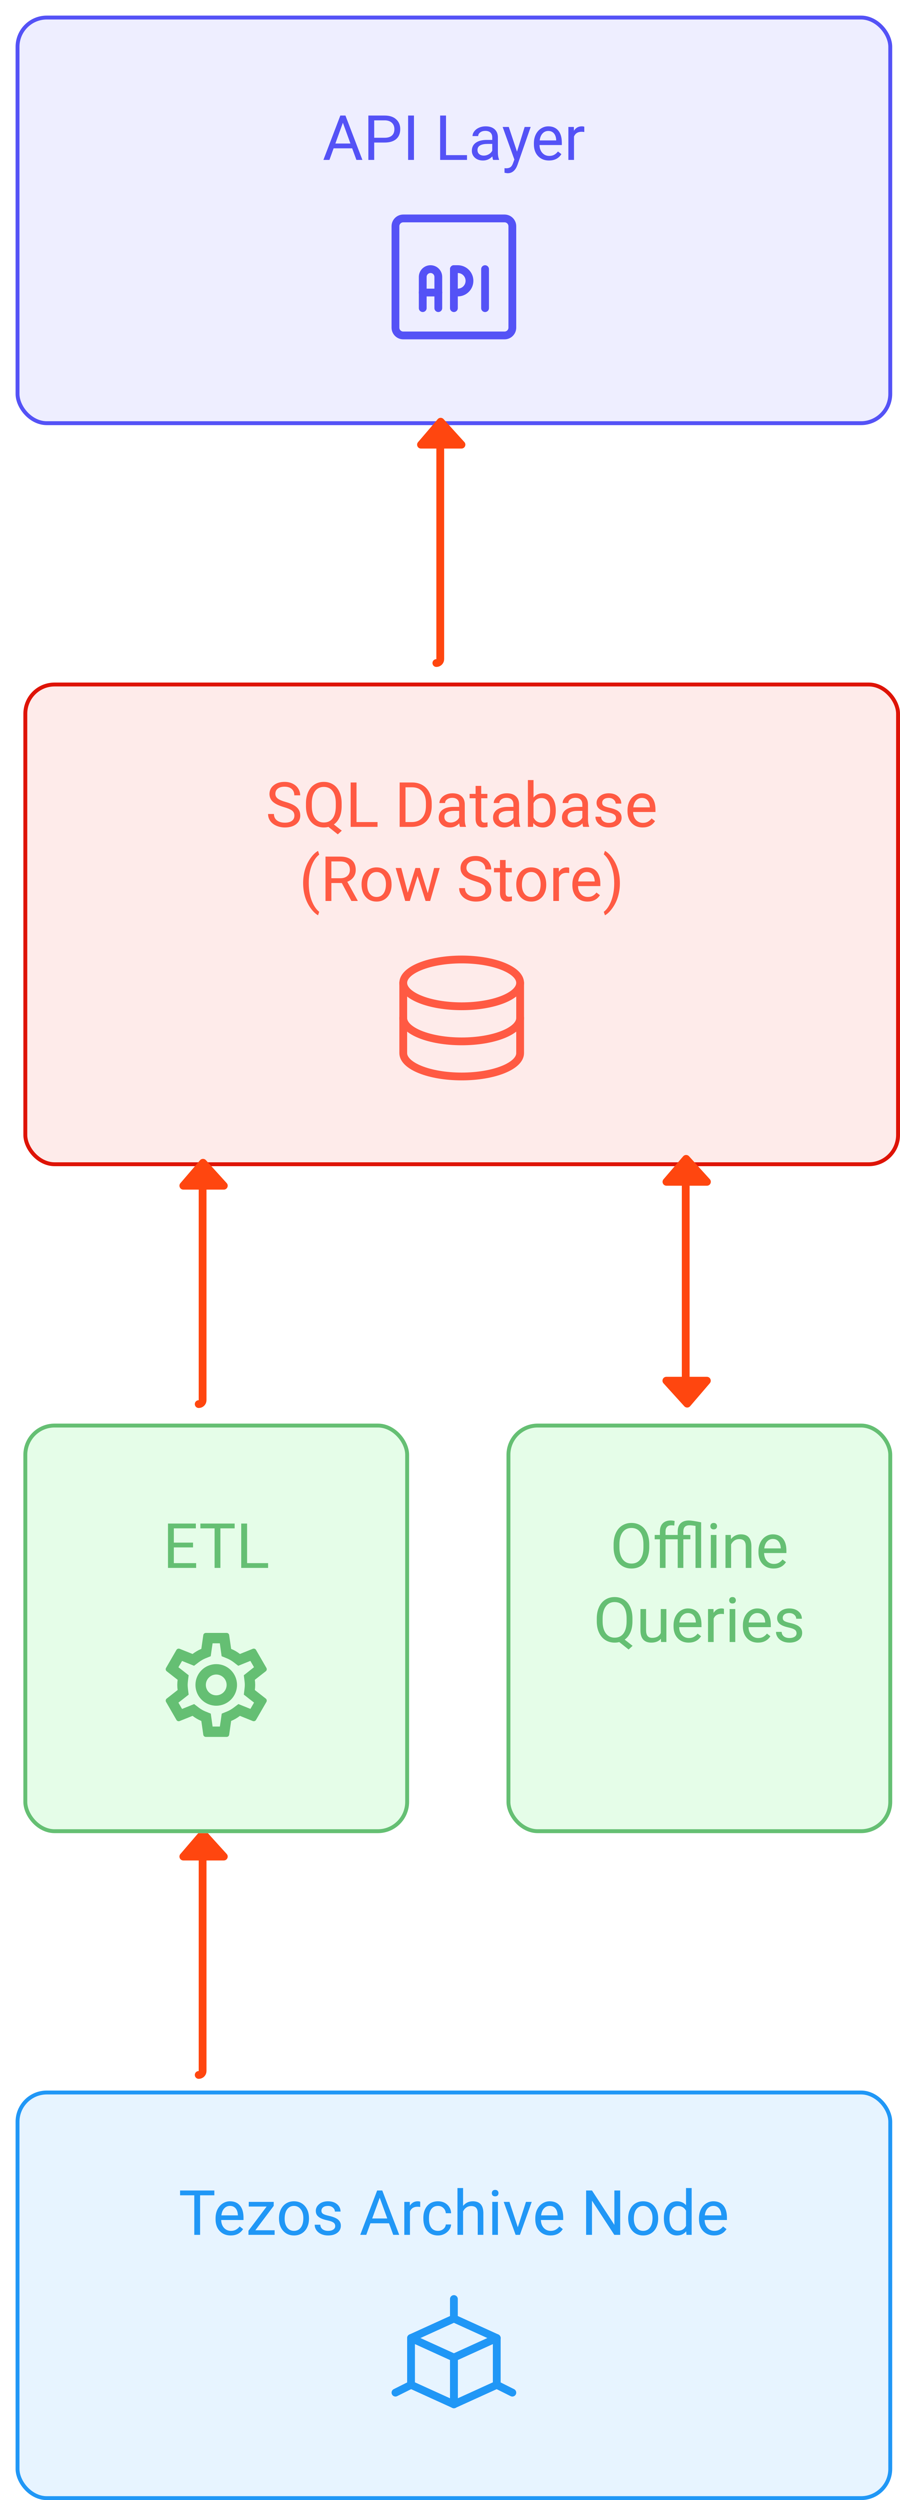 <svg width="231" height="641" viewBox="0 0 231 641" fill="none" xmlns="http://www.w3.org/2000/svg">
<g filter="url(#filter0_d)">
<rect x="2" y="171" width="225" height="124" rx="8" fill="#FEEBEA"/>
<path d="M68.852 202.93C67.565 202.56 66.628 202.107 66.039 201.57C65.456 201.029 65.164 200.362 65.164 199.57C65.164 198.674 65.521 197.935 66.234 197.352C66.953 196.763 67.885 196.469 69.031 196.469C69.812 196.469 70.508 196.62 71.117 196.922C71.732 197.224 72.206 197.641 72.539 198.172C72.878 198.703 73.047 199.284 73.047 199.914H71.539C71.539 199.227 71.32 198.688 70.883 198.297C70.445 197.901 69.828 197.703 69.031 197.703C68.292 197.703 67.713 197.867 67.297 198.195C66.885 198.518 66.68 198.969 66.68 199.547C66.68 200.01 66.875 200.404 67.266 200.727C67.662 201.044 68.331 201.336 69.273 201.602C70.221 201.867 70.961 202.161 71.492 202.484C72.029 202.802 72.424 203.174 72.68 203.602C72.94 204.029 73.07 204.531 73.07 205.109C73.07 206.031 72.711 206.771 71.992 207.328C71.273 207.88 70.312 208.156 69.109 208.156C68.328 208.156 67.599 208.008 66.922 207.711C66.245 207.409 65.721 206.997 65.352 206.477C64.987 205.956 64.805 205.365 64.805 204.703H66.312C66.312 205.391 66.565 205.935 67.07 206.336C67.581 206.732 68.26 206.93 69.109 206.93C69.901 206.93 70.508 206.768 70.93 206.445C71.352 206.122 71.562 205.682 71.562 205.125C71.562 204.568 71.367 204.138 70.977 203.836C70.586 203.529 69.878 203.227 68.852 202.93ZM83.688 202.68C83.688 203.779 83.513 204.727 83.164 205.523C82.815 206.315 82.326 206.935 81.695 207.383L83.727 208.977L82.703 209.922L80.305 208.016C79.93 208.109 79.534 208.156 79.117 208.156C78.221 208.156 77.427 207.938 76.734 207.5C76.042 207.057 75.503 206.43 75.117 205.617C74.737 204.799 74.542 203.854 74.531 202.781V201.961C74.531 200.867 74.721 199.901 75.102 199.062C75.482 198.224 76.018 197.583 76.711 197.141C77.409 196.693 78.206 196.469 79.102 196.469C80.018 196.469 80.823 196.69 81.516 197.133C82.213 197.576 82.75 198.214 83.125 199.047C83.5 199.875 83.688 200.844 83.688 201.953V202.68ZM82.188 201.945C82.188 200.607 81.919 199.576 81.383 198.852C80.852 198.122 80.091 197.758 79.102 197.758C78.159 197.758 77.414 198.12 76.867 198.844C76.326 199.562 76.047 200.562 76.031 201.844V202.68C76.031 203.982 76.302 205.008 76.844 205.758C77.391 206.508 78.148 206.883 79.117 206.883C80.086 206.883 80.836 206.531 81.367 205.828C81.898 205.12 82.172 204.107 82.188 202.789V201.945ZM87.508 206.773H92.898V208H86V196.625H87.508V206.773ZM98.578 208V196.625H101.789C102.779 196.625 103.654 196.844 104.414 197.281C105.174 197.719 105.76 198.341 106.172 199.148C106.589 199.956 106.799 200.883 106.805 201.93V202.656C106.805 203.729 106.596 204.669 106.18 205.477C105.768 206.284 105.177 206.904 104.406 207.336C103.641 207.768 102.747 207.99 101.727 208H98.578ZM100.078 197.859V206.773H101.656C102.812 206.773 103.711 206.414 104.352 205.695C104.997 204.977 105.32 203.953 105.32 202.625V201.961C105.32 200.669 105.016 199.667 104.406 198.953C103.802 198.234 102.943 197.87 101.828 197.859H100.078ZM114.07 208C113.987 207.833 113.919 207.536 113.867 207.109C113.195 207.807 112.393 208.156 111.461 208.156C110.628 208.156 109.943 207.922 109.406 207.453C108.875 206.979 108.609 206.38 108.609 205.656C108.609 204.776 108.943 204.094 109.609 203.609C110.281 203.12 111.224 202.875 112.438 202.875H113.844V202.211C113.844 201.706 113.693 201.305 113.391 201.008C113.089 200.706 112.643 200.555 112.055 200.555C111.539 200.555 111.107 200.685 110.758 200.945C110.409 201.206 110.234 201.521 110.234 201.891H108.781C108.781 201.469 108.93 201.062 109.227 200.672C109.529 200.276 109.935 199.964 110.445 199.734C110.961 199.505 111.526 199.391 112.141 199.391C113.115 199.391 113.878 199.635 114.43 200.125C114.982 200.609 115.268 201.279 115.289 202.133V206.023C115.289 206.799 115.388 207.417 115.586 207.875V208H114.07ZM111.672 206.898C112.125 206.898 112.555 206.781 112.961 206.547C113.367 206.312 113.661 206.008 113.844 205.633V203.898H112.711C110.94 203.898 110.055 204.417 110.055 205.453C110.055 205.906 110.206 206.26 110.508 206.516C110.81 206.771 111.198 206.898 111.672 206.898ZM119.516 197.5V199.547H121.094V200.664H119.516V205.906C119.516 206.245 119.586 206.5 119.727 206.672C119.867 206.839 120.107 206.922 120.445 206.922C120.612 206.922 120.841 206.891 121.133 206.828V208C120.753 208.104 120.383 208.156 120.023 208.156C119.378 208.156 118.891 207.961 118.562 207.57C118.234 207.18 118.07 206.625 118.07 205.906V200.664H116.531V199.547H118.07V197.5H119.516ZM128.008 208C127.924 207.833 127.857 207.536 127.805 207.109C127.133 207.807 126.331 208.156 125.398 208.156C124.565 208.156 123.88 207.922 123.344 207.453C122.812 206.979 122.547 206.38 122.547 205.656C122.547 204.776 122.88 204.094 123.547 203.609C124.219 203.12 125.161 202.875 126.375 202.875H127.781V202.211C127.781 201.706 127.63 201.305 127.328 201.008C127.026 200.706 126.581 200.555 125.992 200.555C125.477 200.555 125.044 200.685 124.695 200.945C124.346 201.206 124.172 201.521 124.172 201.891H122.719C122.719 201.469 122.867 201.062 123.164 200.672C123.466 200.276 123.872 199.964 124.383 199.734C124.898 199.505 125.464 199.391 126.078 199.391C127.052 199.391 127.815 199.635 128.367 200.125C128.919 200.609 129.206 201.279 129.227 202.133V206.023C129.227 206.799 129.326 207.417 129.523 207.875V208H128.008ZM125.609 206.898C126.062 206.898 126.492 206.781 126.898 206.547C127.305 206.312 127.599 206.008 127.781 205.633V203.898H126.648C124.878 203.898 123.992 204.417 123.992 205.453C123.992 205.906 124.143 206.26 124.445 206.516C124.747 206.771 125.135 206.898 125.609 206.898ZM138.648 203.867C138.648 205.159 138.352 206.198 137.758 206.984C137.164 207.766 136.367 208.156 135.367 208.156C134.299 208.156 133.474 207.779 132.891 207.023L132.82 208H131.492V196H132.938V200.477C133.521 199.753 134.326 199.391 135.352 199.391C136.378 199.391 137.182 199.779 137.766 200.555C138.354 201.331 138.648 202.393 138.648 203.742V203.867ZM137.203 203.703C137.203 202.719 137.013 201.958 136.633 201.422C136.253 200.885 135.706 200.617 134.992 200.617C134.039 200.617 133.354 201.06 132.938 201.945V205.602C133.38 206.487 134.07 206.93 135.008 206.93C135.701 206.93 136.24 206.661 136.625 206.125C137.01 205.589 137.203 204.781 137.203 203.703ZM145.695 208C145.612 207.833 145.544 207.536 145.492 207.109C144.82 207.807 144.018 208.156 143.086 208.156C142.253 208.156 141.568 207.922 141.031 207.453C140.5 206.979 140.234 206.38 140.234 205.656C140.234 204.776 140.568 204.094 141.234 203.609C141.906 203.12 142.849 202.875 144.062 202.875H145.469V202.211C145.469 201.706 145.318 201.305 145.016 201.008C144.714 200.706 144.268 200.555 143.68 200.555C143.164 200.555 142.732 200.685 142.383 200.945C142.034 201.206 141.859 201.521 141.859 201.891H140.406C140.406 201.469 140.555 201.062 140.852 200.672C141.154 200.276 141.56 199.964 142.07 199.734C142.586 199.505 143.151 199.391 143.766 199.391C144.74 199.391 145.503 199.635 146.055 200.125C146.607 200.609 146.893 201.279 146.914 202.133V206.023C146.914 206.799 147.013 207.417 147.211 207.875V208H145.695ZM143.297 206.898C143.75 206.898 144.18 206.781 144.586 206.547C144.992 206.312 145.286 206.008 145.469 205.633V203.898H144.336C142.565 203.898 141.68 204.417 141.68 205.453C141.68 205.906 141.831 206.26 142.133 206.516C142.435 206.771 142.823 206.898 143.297 206.898ZM154.102 205.758C154.102 205.367 153.953 205.065 153.656 204.852C153.365 204.633 152.852 204.445 152.117 204.289C151.388 204.133 150.807 203.945 150.375 203.727C149.948 203.508 149.63 203.247 149.422 202.945C149.219 202.643 149.117 202.284 149.117 201.867C149.117 201.174 149.409 200.589 149.992 200.109C150.581 199.63 151.331 199.391 152.242 199.391C153.201 199.391 153.977 199.638 154.57 200.133C155.169 200.628 155.469 201.26 155.469 202.031H154.016C154.016 201.635 153.846 201.294 153.508 201.008C153.174 200.721 152.753 200.578 152.242 200.578C151.716 200.578 151.305 200.693 151.008 200.922C150.711 201.151 150.562 201.451 150.562 201.82C150.562 202.169 150.701 202.432 150.977 202.609C151.253 202.786 151.75 202.956 152.469 203.117C153.193 203.279 153.779 203.471 154.227 203.695C154.674 203.919 155.005 204.19 155.219 204.508C155.438 204.82 155.547 205.203 155.547 205.656C155.547 206.411 155.245 207.018 154.641 207.477C154.036 207.93 153.253 208.156 152.289 208.156C151.612 208.156 151.013 208.036 150.492 207.797C149.971 207.557 149.562 207.224 149.266 206.797C148.974 206.365 148.828 205.898 148.828 205.398H150.273C150.299 205.883 150.492 206.268 150.852 206.555C151.216 206.836 151.695 206.977 152.289 206.977C152.836 206.977 153.273 206.867 153.602 206.648C153.935 206.424 154.102 206.128 154.102 205.758ZM160.938 208.156C159.792 208.156 158.859 207.781 158.141 207.031C157.422 206.276 157.062 205.268 157.062 204.008V203.742C157.062 202.904 157.221 202.156 157.539 201.5C157.862 200.839 158.31 200.323 158.883 199.953C159.461 199.578 160.086 199.391 160.758 199.391C161.857 199.391 162.711 199.753 163.32 200.477C163.93 201.201 164.234 202.237 164.234 203.586V204.188H158.508C158.529 205.021 158.771 205.695 159.234 206.211C159.703 206.721 160.297 206.977 161.016 206.977C161.526 206.977 161.958 206.872 162.312 206.664C162.667 206.456 162.977 206.18 163.242 205.836L164.125 206.523C163.417 207.612 162.354 208.156 160.938 208.156ZM160.758 200.578C160.174 200.578 159.685 200.792 159.289 201.219C158.893 201.641 158.648 202.234 158.555 203H162.789V202.891C162.747 202.156 162.549 201.589 162.195 201.188C161.841 200.781 161.362 200.578 160.758 200.578ZM73.805 222.383C73.805 221.206 73.961 220.076 74.273 218.992C74.591 217.909 75.062 216.924 75.688 216.039C76.312 215.154 76.961 214.529 77.633 214.164L77.93 215.117C77.169 215.701 76.544 216.591 76.055 217.789C75.57 218.987 75.305 220.328 75.258 221.812L75.25 222.477C75.25 224.487 75.617 226.232 76.352 227.711C76.794 228.596 77.32 229.289 77.93 229.789L77.633 230.672C76.94 230.286 76.279 229.641 75.648 228.734C74.419 226.964 73.805 224.846 73.805 222.383ZM83.727 222.398H81.055V227H79.547V215.625H83.312C84.594 215.625 85.578 215.917 86.266 216.5C86.958 217.083 87.305 217.932 87.305 219.047C87.305 219.755 87.112 220.372 86.727 220.898C86.346 221.424 85.815 221.818 85.133 222.078L87.805 226.906V227H86.195L83.727 222.398ZM81.055 221.172H83.359C84.104 221.172 84.695 220.979 85.133 220.594C85.576 220.208 85.797 219.693 85.797 219.047C85.797 218.344 85.586 217.805 85.164 217.43C84.747 217.055 84.143 216.865 83.352 216.859H81.055V221.172ZM88.805 222.695C88.805 221.867 88.966 221.122 89.289 220.461C89.617 219.799 90.07 219.289 90.648 218.93C91.232 218.57 91.896 218.391 92.641 218.391C93.792 218.391 94.721 218.789 95.43 219.586C96.143 220.383 96.5 221.443 96.5 222.766V222.867C96.5 223.69 96.341 224.43 96.023 225.086C95.711 225.737 95.26 226.245 94.672 226.609C94.088 226.974 93.417 227.156 92.656 227.156C91.51 227.156 90.581 226.758 89.867 225.961C89.159 225.164 88.805 224.109 88.805 222.797V222.695ZM90.258 222.867C90.258 223.805 90.474 224.557 90.906 225.125C91.344 225.693 91.927 225.977 92.656 225.977C93.391 225.977 93.974 225.69 94.406 225.117C94.838 224.539 95.055 223.732 95.055 222.695C95.055 221.768 94.833 221.018 94.391 220.445C93.953 219.867 93.37 219.578 92.641 219.578C91.927 219.578 91.352 219.862 90.914 220.43C90.477 220.997 90.258 221.81 90.258 222.867ZM105.797 225.008L107.422 218.547H108.867L106.406 227H105.234L103.18 220.594L101.18 227H100.008L97.555 218.547H98.992L100.656 224.875L102.625 218.547H103.789L105.797 225.008ZM117.891 221.93C116.604 221.56 115.667 221.107 115.078 220.57C114.495 220.029 114.203 219.362 114.203 218.57C114.203 217.674 114.56 216.935 115.273 216.352C115.992 215.763 116.924 215.469 118.07 215.469C118.852 215.469 119.547 215.62 120.156 215.922C120.771 216.224 121.245 216.641 121.578 217.172C121.917 217.703 122.086 218.284 122.086 218.914H120.578C120.578 218.227 120.359 217.688 119.922 217.297C119.484 216.901 118.867 216.703 118.07 216.703C117.331 216.703 116.753 216.867 116.336 217.195C115.924 217.518 115.719 217.969 115.719 218.547C115.719 219.01 115.914 219.404 116.305 219.727C116.701 220.044 117.37 220.336 118.312 220.602C119.26 220.867 120 221.161 120.531 221.484C121.068 221.802 121.464 222.174 121.719 222.602C121.979 223.029 122.109 223.531 122.109 224.109C122.109 225.031 121.75 225.771 121.031 226.328C120.312 226.88 119.352 227.156 118.148 227.156C117.367 227.156 116.638 227.008 115.961 226.711C115.284 226.409 114.76 225.997 114.391 225.477C114.026 224.956 113.844 224.365 113.844 223.703H115.352C115.352 224.391 115.604 224.935 116.109 225.336C116.62 225.732 117.299 225.93 118.148 225.93C118.94 225.93 119.547 225.768 119.969 225.445C120.391 225.122 120.602 224.682 120.602 224.125C120.602 223.568 120.406 223.138 120.016 222.836C119.625 222.529 118.917 222.227 117.891 221.93ZM125.773 216.5V218.547H127.352V219.664H125.773V224.906C125.773 225.245 125.844 225.5 125.984 225.672C126.125 225.839 126.365 225.922 126.703 225.922C126.87 225.922 127.099 225.891 127.391 225.828V227C127.01 227.104 126.641 227.156 126.281 227.156C125.635 227.156 125.148 226.961 124.82 226.57C124.492 226.18 124.328 225.625 124.328 224.906V219.664H122.789V218.547H124.328V216.5H125.773ZM128.508 222.695C128.508 221.867 128.669 221.122 128.992 220.461C129.32 219.799 129.773 219.289 130.352 218.93C130.935 218.57 131.599 218.391 132.344 218.391C133.495 218.391 134.424 218.789 135.133 219.586C135.846 220.383 136.203 221.443 136.203 222.766V222.867C136.203 223.69 136.044 224.43 135.727 225.086C135.414 225.737 134.964 226.245 134.375 226.609C133.792 226.974 133.12 227.156 132.359 227.156C131.214 227.156 130.284 226.758 129.57 225.961C128.862 225.164 128.508 224.109 128.508 222.797V222.695ZM129.961 222.867C129.961 223.805 130.177 224.557 130.609 225.125C131.047 225.693 131.63 225.977 132.359 225.977C133.094 225.977 133.677 225.69 134.109 225.117C134.542 224.539 134.758 223.732 134.758 222.695C134.758 221.768 134.536 221.018 134.094 220.445C133.656 219.867 133.073 219.578 132.344 219.578C131.63 219.578 131.055 219.862 130.617 220.43C130.18 220.997 129.961 221.81 129.961 222.867ZM142.102 219.844C141.883 219.807 141.646 219.789 141.391 219.789C140.443 219.789 139.799 220.193 139.461 221V227H138.016V218.547H139.422L139.445 219.523C139.919 218.768 140.591 218.391 141.461 218.391C141.742 218.391 141.956 218.427 142.102 218.5V219.844ZM146.789 227.156C145.643 227.156 144.711 226.781 143.992 226.031C143.273 225.276 142.914 224.268 142.914 223.008V222.742C142.914 221.904 143.073 221.156 143.391 220.5C143.714 219.839 144.161 219.323 144.734 218.953C145.312 218.578 145.938 218.391 146.609 218.391C147.708 218.391 148.562 218.753 149.172 219.477C149.781 220.201 150.086 221.237 150.086 222.586V223.188H144.359C144.38 224.021 144.622 224.695 145.086 225.211C145.555 225.721 146.148 225.977 146.867 225.977C147.378 225.977 147.81 225.872 148.164 225.664C148.518 225.456 148.828 225.18 149.094 224.836L149.977 225.523C149.268 226.612 148.206 227.156 146.789 227.156ZM146.609 219.578C146.026 219.578 145.536 219.792 145.141 220.219C144.745 220.641 144.5 221.234 144.406 222H148.641V221.891C148.599 221.156 148.401 220.589 148.047 220.188C147.693 219.781 147.214 219.578 146.609 219.578ZM155.102 222.461C155.102 223.622 154.948 224.737 154.641 225.805C154.339 226.867 153.872 227.849 153.242 228.75C152.617 229.651 151.961 230.292 151.273 230.672L150.969 229.789C151.771 229.174 152.414 228.221 152.898 226.93C153.388 225.633 153.638 224.195 153.648 222.617V222.367C153.648 221.273 153.534 220.258 153.305 219.32C153.076 218.378 152.755 217.534 152.344 216.789C151.938 216.044 151.479 215.464 150.969 215.047L151.273 214.164C151.961 214.544 152.615 215.18 153.234 216.07C153.859 216.961 154.326 217.943 154.633 219.016C154.945 220.089 155.102 221.237 155.102 222.461Z" fill="#FF5A43"/>
<g clip-path="url(#clip0)">
<path d="M114.5 254.001C122.784 254.001 129.5 251.315 129.5 248.001C129.5 244.688 122.784 242.001 114.5 242.001C106.216 242.001 99.5 244.688 99.5 248.001C99.5 251.315 106.216 254.001 114.5 254.001Z" stroke="#FF5A43" stroke-width="2" stroke-linecap="round" stroke-linejoin="round"/>
<path d="M99.5 248.001V257C99.5 260.313 106.216 263 114.5 263C122.784 263 129.5 260.315 129.5 257V248.001" stroke="#FF5A43" stroke-width="2" stroke-linecap="round" stroke-linejoin="round"/>
<path d="M99.5 257V266C99.5 269.313 106.216 272 114.5 272C122.784 272 129.5 269.313 129.5 266V257" stroke="#FF5A43" stroke-width="2" stroke-linecap="round" stroke-linejoin="round"/>
</g>
<rect x="2.5" y="171.5" width="224" height="123" rx="7.5" stroke="#DE1306"/>
</g>
<g filter="url(#filter1_d)">
<rect width="225" height="105" rx="8" fill="#EEEEFF"/>
<path d="M86.391 34.031H81.625L80.555 37H79.008L83.352 25.625H84.664L89.016 37H87.477L86.391 34.031ZM82.078 32.797H85.945L84.008 27.477L82.078 32.797ZM92.047 32.547V37H90.547V25.625H94.742C95.987 25.625 96.961 25.943 97.664 26.578C98.372 27.213 98.727 28.055 98.727 29.102C98.727 30.206 98.38 31.057 97.688 31.656C97 32.25 96.013 32.547 94.727 32.547H92.047ZM92.047 31.32H94.742C95.544 31.32 96.159 31.133 96.586 30.758C97.013 30.378 97.227 29.831 97.227 29.117C97.227 28.44 97.013 27.898 96.586 27.492C96.159 27.086 95.573 26.875 94.828 26.859H92.047V31.32ZM102.25 37H100.75V25.625H102.25V37ZM110.477 35.773H115.867V37H108.969V25.625H110.477V35.773ZM122.57 37C122.487 36.833 122.419 36.536 122.367 36.109C121.695 36.807 120.893 37.156 119.961 37.156C119.128 37.156 118.443 36.922 117.906 36.453C117.375 35.979 117.109 35.38 117.109 34.656C117.109 33.776 117.443 33.094 118.109 32.609C118.781 32.12 119.724 31.875 120.938 31.875H122.344V31.211C122.344 30.706 122.193 30.305 121.891 30.008C121.589 29.706 121.143 29.555 120.555 29.555C120.039 29.555 119.607 29.685 119.258 29.945C118.909 30.206 118.734 30.521 118.734 30.891H117.281C117.281 30.469 117.43 30.062 117.727 29.672C118.029 29.276 118.435 28.963 118.945 28.734C119.461 28.505 120.026 28.391 120.641 28.391C121.615 28.391 122.378 28.635 122.93 29.125C123.482 29.609 123.768 30.279 123.789 31.133V35.023C123.789 35.8 123.888 36.417 124.086 36.875V37H122.57ZM120.172 35.898C120.625 35.898 121.055 35.781 121.461 35.547C121.867 35.312 122.161 35.008 122.344 34.633V32.898H121.211C119.44 32.898 118.555 33.417 118.555 34.453C118.555 34.906 118.706 35.26 119.008 35.516C119.31 35.771 119.698 35.898 120.172 35.898ZM128.695 34.883L130.664 28.547H132.211L128.812 38.305C128.286 39.711 127.451 40.414 126.305 40.414L126.031 40.391L125.492 40.289V39.117L125.883 39.148C126.372 39.148 126.753 39.05 127.023 38.852C127.299 38.654 127.526 38.292 127.703 37.766L128.023 36.906L125.008 28.547H126.586L128.695 34.883ZM136.906 37.156C135.76 37.156 134.828 36.781 134.109 36.031C133.391 35.276 133.031 34.268 133.031 33.008V32.742C133.031 31.904 133.19 31.156 133.508 30.5C133.831 29.838 134.279 29.323 134.852 28.953C135.43 28.578 136.055 28.391 136.727 28.391C137.826 28.391 138.68 28.753 139.289 29.477C139.898 30.201 140.203 31.237 140.203 32.586V33.188H134.477C134.497 34.021 134.74 34.695 135.203 35.211C135.672 35.721 136.266 35.977 136.984 35.977C137.495 35.977 137.927 35.872 138.281 35.664C138.635 35.456 138.945 35.18 139.211 34.836L140.094 35.523C139.385 36.612 138.323 37.156 136.906 37.156ZM136.727 29.578C136.143 29.578 135.654 29.792 135.258 30.219C134.862 30.641 134.617 31.234 134.523 32H138.758V31.891C138.716 31.156 138.518 30.588 138.164 30.188C137.81 29.781 137.331 29.578 136.727 29.578ZM145.969 29.844C145.75 29.807 145.513 29.789 145.258 29.789C144.31 29.789 143.667 30.193 143.328 31V37H141.883V28.547H143.289L143.312 29.523C143.786 28.768 144.458 28.391 145.328 28.391C145.609 28.391 145.823 28.427 145.969 28.5V29.844Z" fill="#5452F6"/>
<g clip-path="url(#clip1)">
<path d="M125.5 52.005H99.5C98.395 52.005 97.5 52.901 97.5 54.005V80.005C97.5 81.11 98.395 82.005 99.5 82.005H125.5C126.605 82.005 127.5 81.11 127.5 80.005V54.005C127.5 52.901 126.605 52.005 125.5 52.005Z" stroke="#5452F6" stroke-width="2" stroke-linecap="round" stroke-linejoin="round"/>
<path d="M104.5 75V67C104.5 66.47 104.711 65.961 105.086 65.586C105.461 65.211 105.97 65 106.5 65C107.03 65 107.539 65.211 107.914 65.586C108.289 65.961 108.5 66.47 108.5 67V75" stroke="#5452F6" stroke-width="2" stroke-linecap="round" stroke-linejoin="round"/>
<path d="M112.5 65H113.5C114.296 65 115.059 65.316 115.621 65.879C116.184 66.441 116.5 67.204 116.5 68C116.5 68.796 116.184 69.559 115.621 70.121C115.059 70.684 114.296 71 113.5 71H112.5" stroke="#5452F6" stroke-width="2" stroke-linecap="round" stroke-linejoin="round"/>
<path d="M104.5 71.005H108.5" stroke="#5452F6" stroke-width="2" stroke-linecap="round" stroke-linejoin="round"/>
<path d="M120.5 75.005V65.005" stroke="#5452F6" stroke-width="2" stroke-linecap="round" stroke-linejoin="round"/>
<path d="M112.5 75.005V65.005" stroke="#5452F6" stroke-width="2" stroke-linecap="round" stroke-linejoin="round"/>
</g>
<rect x="0.5" y="0.5" width="224" height="104" rx="7.5" stroke="#5452F6"/>
</g>
<path d="M51 532V532C51.552 532 52 531.552 52 531L52 472.5" stroke="#FF460F" stroke-width="2" stroke-linecap="round" stroke-linejoin="round"/>
<path d="M52.844 469.449L58.185 475.337C58.769 475.98 58.312 477.009 57.445 477.009H47.056C46.202 477.009 45.741 476.007 46.297 475.358L51.344 469.47C51.736 469.013 52.44 469.003 52.844 469.449Z" fill="#FF460F"/>
<path d="M112 170V170C112.552 170 113 169.552 113 169L113 110.5" stroke="#FF460F" stroke-width="2" stroke-linecap="round" stroke-linejoin="round"/>
<path d="M113.844 107.449L119.186 113.337C119.768 113.98 119.312 115.009 118.445 115.009H108.056C107.202 115.009 106.741 114.007 107.297 113.358L112.344 107.47C112.736 107.013 113.44 107.003 113.844 107.449Z" fill="#FF460F"/>
<path d="M51 360V360C51.552 360 52 359.552 52 359L52 300.5" stroke="#FF460F" stroke-width="2" stroke-linecap="round" stroke-linejoin="round"/>
<path d="M52.844 297.449L58.185 303.337C58.769 303.98 58.312 305.009 57.445 305.009H47.056C46.202 305.009 45.741 304.007 46.297 303.358L51.344 297.47C51.736 297.013 52.44 297.003 52.844 297.449Z" fill="#FF460F"/>
<path d="M175 357V357C175.552 357 176 356.552 176 356V299.5" stroke="#FF460F" stroke-width="2" stroke-linecap="round" stroke-linejoin="round"/>
<path d="M176.844 296.449L182.186 302.337C182.768 302.98 182.312 304.009 181.445 304.009H171.056C170.202 304.009 169.741 303.007 170.297 302.358L175.344 296.47C175.736 296.013 176.44 296.003 176.844 296.449Z" fill="#FF460F"/>
<path d="M175.638 360.56L170.296 354.672C169.713 354.029 170.169 353 171.037 353H181.426C182.28 353 182.741 354.002 182.185 354.651L177.138 360.539C176.746 360.996 176.042 361.006 175.638 360.56Z" fill="#FF460F"/>
<g filter="url(#filter2_d)">
<rect y="532" width="225" height="105" rx="8" fill="#E7F4FF"/>
<path d="M51.016 558.859H47.359V569H45.867V558.859H42.219V557.625H51.016V558.859ZM55.203 569.156C54.057 569.156 53.125 568.781 52.406 568.031C51.688 567.276 51.328 566.268 51.328 565.008V564.742C51.328 563.904 51.487 563.156 51.805 562.5C52.128 561.839 52.575 561.323 53.148 560.953C53.727 560.578 54.352 560.391 55.023 560.391C56.122 560.391 56.977 560.753 57.586 561.477C58.195 562.201 58.5 563.237 58.5 564.586V565.188H52.773C52.794 566.021 53.036 566.695 53.5 567.211C53.969 567.721 54.562 567.977 55.281 567.977C55.792 567.977 56.224 567.872 56.578 567.664C56.932 567.456 57.242 567.18 57.508 566.836L58.391 567.523C57.682 568.612 56.62 569.156 55.203 569.156ZM55.023 561.578C54.44 561.578 53.95 561.792 53.555 562.219C53.159 562.641 52.914 563.234 52.82 564H57.055V563.891C57.013 563.156 56.815 562.589 56.461 562.188C56.107 561.781 55.628 561.578 55.023 561.578ZM61.539 567.82H66.484V569H59.773V567.938L64.438 561.742H59.844V560.547H66.25V561.57L61.539 567.82ZM67.609 564.695C67.609 563.867 67.771 563.122 68.094 562.461C68.422 561.799 68.875 561.289 69.453 560.93C70.037 560.57 70.701 560.391 71.445 560.391C72.596 560.391 73.526 560.789 74.234 561.586C74.948 562.383 75.305 563.443 75.305 564.766V564.867C75.305 565.69 75.146 566.43 74.828 567.086C74.516 567.737 74.065 568.245 73.477 568.609C72.893 568.974 72.221 569.156 71.461 569.156C70.315 569.156 69.385 568.758 68.672 567.961C67.963 567.164 67.609 566.109 67.609 564.797V564.695ZM69.062 564.867C69.062 565.805 69.279 566.557 69.711 567.125C70.148 567.693 70.732 567.977 71.461 567.977C72.195 567.977 72.779 567.69 73.211 567.117C73.643 566.539 73.859 565.732 73.859 564.695C73.859 563.768 73.638 563.018 73.195 562.445C72.758 561.867 72.174 561.578 71.445 561.578C70.732 561.578 70.156 561.862 69.719 562.43C69.281 562.997 69.062 563.81 69.062 564.867ZM82.039 566.758C82.039 566.367 81.891 566.065 81.594 565.852C81.302 565.633 80.789 565.445 80.055 565.289C79.326 565.133 78.745 564.945 78.312 564.727C77.885 564.508 77.568 564.247 77.359 563.945C77.156 563.643 77.055 563.284 77.055 562.867C77.055 562.174 77.346 561.589 77.93 561.109C78.518 560.63 79.268 560.391 80.18 560.391C81.138 560.391 81.914 560.638 82.508 561.133C83.107 561.628 83.406 562.26 83.406 563.031H81.953C81.953 562.635 81.784 562.294 81.445 562.008C81.112 561.721 80.69 561.578 80.18 561.578C79.654 561.578 79.242 561.693 78.945 561.922C78.648 562.151 78.5 562.451 78.5 562.82C78.5 563.169 78.638 563.432 78.914 563.609C79.19 563.786 79.688 563.956 80.406 564.117C81.13 564.279 81.716 564.471 82.164 564.695C82.612 564.919 82.943 565.19 83.156 565.508C83.375 565.82 83.484 566.203 83.484 566.656C83.484 567.411 83.182 568.018 82.578 568.477C81.974 568.93 81.19 569.156 80.227 569.156C79.549 569.156 78.951 569.036 78.43 568.797C77.909 568.557 77.5 568.224 77.203 567.797C76.912 567.365 76.766 566.898 76.766 566.398H78.211C78.237 566.883 78.43 567.268 78.789 567.555C79.154 567.836 79.633 567.977 80.227 567.977C80.773 567.977 81.211 567.867 81.539 567.648C81.872 567.424 82.039 567.128 82.039 566.758ZM95.844 566.031H91.078L90.008 569H88.461L92.805 557.625H94.117L98.469 569H96.93L95.844 566.031ZM91.531 564.797H95.398L93.461 559.477L91.531 564.797ZM103.859 561.844C103.641 561.807 103.404 561.789 103.148 561.789C102.201 561.789 101.557 562.193 101.219 563V569H99.773V560.547H101.18L101.203 561.523C101.677 560.768 102.349 560.391 103.219 560.391C103.5 560.391 103.714 560.427 103.859 560.5V561.844ZM108.43 567.977C108.945 567.977 109.396 567.82 109.781 567.508C110.167 567.195 110.38 566.805 110.422 566.336H111.789C111.763 566.82 111.596 567.281 111.289 567.719C110.982 568.156 110.57 568.505 110.055 568.766C109.544 569.026 109.003 569.156 108.43 569.156C107.279 569.156 106.362 568.773 105.68 568.008C105.003 567.237 104.664 566.185 104.664 564.852V564.609C104.664 563.786 104.815 563.055 105.117 562.414C105.419 561.773 105.852 561.276 106.414 560.922C106.982 560.568 107.651 560.391 108.422 560.391C109.37 560.391 110.156 560.674 110.781 561.242C111.411 561.81 111.747 562.547 111.789 563.453H110.422C110.38 562.906 110.172 562.458 109.797 562.109C109.427 561.755 108.969 561.578 108.422 561.578C107.688 561.578 107.117 561.844 106.711 562.375C106.31 562.901 106.109 563.664 106.109 564.664V564.938C106.109 565.911 106.31 566.661 106.711 567.188C107.112 567.714 107.685 567.977 108.43 567.977ZM114.859 561.57C115.5 560.784 116.333 560.391 117.359 560.391C119.146 560.391 120.047 561.398 120.062 563.414V569H118.617V563.406C118.612 562.797 118.471 562.346 118.195 562.055C117.924 561.763 117.5 561.617 116.922 561.617C116.453 561.617 116.042 561.742 115.688 561.992C115.333 562.242 115.057 562.57 114.859 562.977V569H113.414V557H114.859V561.57ZM123.797 569H122.352V560.547H123.797V569ZM122.234 558.305C122.234 558.07 122.305 557.872 122.445 557.711C122.591 557.549 122.805 557.469 123.086 557.469C123.367 557.469 123.581 557.549 123.727 557.711C123.872 557.872 123.945 558.07 123.945 558.305C123.945 558.539 123.872 558.734 123.727 558.891C123.581 559.047 123.367 559.125 123.086 559.125C122.805 559.125 122.591 559.047 122.445 558.891C122.305 558.734 122.234 558.539 122.234 558.305ZM128.906 567.039L131 560.547H132.477L129.445 569H128.344L125.281 560.547H126.758L128.906 567.039ZM137.266 569.156C136.12 569.156 135.188 568.781 134.469 568.031C133.75 567.276 133.391 566.268 133.391 565.008V564.742C133.391 563.904 133.549 563.156 133.867 562.5C134.19 561.839 134.638 561.323 135.211 560.953C135.789 560.578 136.414 560.391 137.086 560.391C138.185 560.391 139.039 560.753 139.648 561.477C140.258 562.201 140.562 563.237 140.562 564.586V565.188H134.836C134.857 566.021 135.099 566.695 135.562 567.211C136.031 567.721 136.625 567.977 137.344 567.977C137.854 567.977 138.286 567.872 138.641 567.664C138.995 567.456 139.305 567.18 139.57 566.836L140.453 567.523C139.745 568.612 138.682 569.156 137.266 569.156ZM137.086 561.578C136.503 561.578 136.013 561.792 135.617 562.219C135.221 562.641 134.977 563.234 134.883 564H139.117V563.891C139.076 563.156 138.878 562.589 138.523 562.188C138.169 561.781 137.69 561.578 137.086 561.578ZM155.18 569H153.672L147.945 560.234V569H146.438V557.625H147.945L153.688 566.43V557.625H155.18V569ZM157.234 564.695C157.234 563.867 157.396 563.122 157.719 562.461C158.047 561.799 158.5 561.289 159.078 560.93C159.661 560.57 160.326 560.391 161.07 560.391C162.221 560.391 163.151 560.789 163.859 561.586C164.573 562.383 164.93 563.443 164.93 564.766V564.867C164.93 565.69 164.771 566.43 164.453 567.086C164.141 567.737 163.69 568.245 163.102 568.609C162.518 568.974 161.846 569.156 161.086 569.156C159.94 569.156 159.01 568.758 158.297 567.961C157.589 567.164 157.234 566.109 157.234 564.797V564.695ZM158.688 564.867C158.688 565.805 158.904 566.557 159.336 567.125C159.773 567.693 160.357 567.977 161.086 567.977C161.82 567.977 162.404 567.69 162.836 567.117C163.268 566.539 163.484 565.732 163.484 564.695C163.484 563.768 163.263 563.018 162.82 562.445C162.383 561.867 161.799 561.578 161.07 561.578C160.357 561.578 159.781 561.862 159.344 562.43C158.906 562.997 158.688 563.81 158.688 564.867ZM166.391 564.703C166.391 563.406 166.698 562.365 167.312 561.578C167.927 560.786 168.732 560.391 169.727 560.391C170.716 560.391 171.5 560.729 172.078 561.406V557H173.523V569H172.195L172.125 568.094C171.547 568.802 170.742 569.156 169.711 569.156C168.732 569.156 167.932 568.755 167.312 567.953C166.698 567.151 166.391 566.104 166.391 564.812V564.703ZM167.836 564.867C167.836 565.826 168.034 566.576 168.43 567.117C168.826 567.659 169.372 567.93 170.07 567.93C170.987 567.93 171.656 567.518 172.078 566.695V562.812C171.646 562.016 170.982 561.617 170.086 561.617C169.378 561.617 168.826 561.891 168.43 562.438C168.034 562.984 167.836 563.794 167.836 564.867ZM179.281 569.156C178.135 569.156 177.203 568.781 176.484 568.031C175.766 567.276 175.406 566.268 175.406 565.008V564.742C175.406 563.904 175.565 563.156 175.883 562.5C176.206 561.839 176.654 561.323 177.227 560.953C177.805 560.578 178.43 560.391 179.102 560.391C180.201 560.391 181.055 560.753 181.664 561.477C182.273 562.201 182.578 563.237 182.578 564.586V565.188H176.852C176.872 566.021 177.115 566.695 177.578 567.211C178.047 567.721 178.641 567.977 179.359 567.977C179.87 567.977 180.302 567.872 180.656 567.664C181.01 567.456 181.32 567.18 181.586 566.836L182.469 567.523C181.76 568.612 180.698 569.156 179.281 569.156ZM179.102 561.578C178.518 561.578 178.029 561.792 177.633 562.219C177.237 562.641 176.992 563.234 176.898 564H181.133V563.891C181.091 563.156 180.893 562.589 180.539 562.188C180.185 561.781 179.706 561.578 179.102 561.578Z" fill="#2097F6"/>
<g clip-path="url(#clip2)">
<path d="M112.5 600.453L101.5 595.453V607.453L112.5 612.453V600.453Z" stroke="#2097F6" stroke-width="2" stroke-linecap="round" stroke-linejoin="round"/>
<path d="M112.5 600.453L123.5 595.453V607.453L112.5 612.453V600.453Z" stroke="#2097F6" stroke-width="2" stroke-linecap="round" stroke-linejoin="round"/>
<path d="M123.5 595.453L112.5 590.453L101.5 595.453" stroke="#2097F6" stroke-width="2" stroke-linecap="round" stroke-linejoin="round"/>
<path d="M112.5 590.453V585.453" stroke="#2097F6" stroke-width="2" stroke-linecap="round" stroke-linejoin="round"/>
<path d="M101.5 607.453L97.5 609.453" stroke="#2097F6" stroke-width="2" stroke-linecap="round" stroke-linejoin="round"/>
<path d="M123.5 607.453L127.5 609.453" stroke="#2097F6" stroke-width="2" stroke-linecap="round" stroke-linejoin="round"/>
</g>
<rect x="0.5" y="532.5" width="224" height="104" rx="7.5" stroke="#2097F6"/>
</g>
<g filter="url(#filter3_d)">
<rect x="2" y="361" width="99" height="105" rx="8" fill="#E5FDE8"/>
<path d="M45.547 392.742H40.617V396.773H46.344V398H39.117V386.625H46.266V387.859H40.617V391.516H45.547V392.742ZM56.227 387.859H52.57V398H51.078V387.859H47.43V386.625H56.227V387.859ZM59.422 396.773H64.812V398H57.914V386.625H59.422V396.773Z" fill="#65BF73"/>
<path d="M61.407 429.307C61.46 428.88 61.5 428.453 61.5 428C61.5 427.547 61.46 427.12 61.407 426.693L64.22 424.493C64.473 424.293 64.54 423.933 64.38 423.64L61.713 419.027C61.635 418.889 61.51 418.784 61.361 418.73C61.211 418.677 61.048 418.678 60.9 418.733L57.58 420.067C56.886 419.533 56.14 419.093 55.327 418.76L54.82 415.227C54.798 415.07 54.719 414.926 54.599 414.823C54.479 414.72 54.325 414.664 54.166 414.667H48.833C48.5 414.667 48.22 414.907 48.18 415.227L47.673 418.76C46.86 419.093 46.113 419.547 45.42 420.067L42.1 418.733C42.023 418.707 41.941 418.694 41.86 418.693C41.633 418.693 41.407 418.813 41.286 419.027L38.62 423.64C38.447 423.933 38.526 424.293 38.78 424.493L41.593 426.693C41.54 427.12 41.5 427.56 41.5 428C41.5 428.44 41.54 428.88 41.593 429.307L38.78 431.507C38.526 431.707 38.46 432.067 38.62 432.36L41.286 436.973C41.365 437.111 41.49 437.216 41.639 437.27C41.788 437.324 41.952 437.322 42.1 437.267L45.42 435.933C46.113 436.467 46.86 436.907 47.673 437.24L48.18 440.773C48.22 441.093 48.5 441.333 48.833 441.333H54.166C54.5 441.333 54.78 441.093 54.82 440.773L55.327 437.24C56.14 436.907 56.886 436.453 57.58 435.933L60.9 437.267C60.98 437.293 61.06 437.307 61.14 437.307C61.367 437.307 61.593 437.187 61.713 436.973L64.38 432.36C64.54 432.067 64.473 431.707 64.22 431.507L61.407 429.307V429.307ZM58.767 427.027C58.82 427.44 58.833 427.72 58.833 428C58.833 428.28 58.806 428.573 58.767 428.973L58.58 430.48L59.767 431.413L61.206 432.533L60.273 434.147L58.58 433.467L57.193 432.907L55.993 433.813C55.42 434.24 54.873 434.56 54.327 434.787L52.913 435.36L52.7 436.867L52.433 438.667H50.566L50.313 436.867L50.1 435.36L48.687 434.787C48.113 434.547 47.58 434.24 47.047 433.84L45.833 432.907L44.42 433.48L42.727 434.16L41.793 432.547L43.233 431.427L44.42 430.493L44.233 428.987C44.193 428.573 44.166 428.267 44.166 428C44.166 427.733 44.193 427.427 44.233 427.027L44.42 425.52L43.233 424.587L41.793 423.467L42.727 421.853L44.42 422.533L45.806 423.093L47.007 422.187C47.58 421.76 48.127 421.44 48.673 421.213L50.087 420.64L50.3 419.133L50.566 417.333H52.42L52.673 419.133L52.886 420.64L54.3 421.213C54.873 421.453 55.407 421.76 55.94 422.16L57.153 423.093L58.566 422.52L60.26 421.84L61.193 423.453L59.767 424.587L58.58 425.52L58.767 427.027ZM51.5 422.667C48.553 422.667 46.166 425.053 46.166 428C46.166 430.947 48.553 433.333 51.5 433.333C54.447 433.333 56.833 430.947 56.833 428C56.833 425.053 54.447 422.667 51.5 422.667ZM51.5 430.667C50.033 430.667 48.833 429.467 48.833 428C48.833 426.533 50.033 425.333 51.5 425.333C52.967 425.333 54.166 426.533 54.166 428C54.166 429.467 52.967 430.667 51.5 430.667Z" fill="#65BF73"/>
<rect x="2.5" y="361.5" width="98" height="104" rx="7.5" stroke="#65BF73"/>
</g>
<g filter="url(#filter4_d)">
<rect x="126" y="361" width="99" height="105" rx="8" fill="#E5FDE8"/>
<path d="M162.641 392.68C162.641 393.794 162.453 394.768 162.078 395.602C161.703 396.43 161.172 397.062 160.484 397.5C159.797 397.938 158.995 398.156 158.078 398.156C157.182 398.156 156.388 397.938 155.695 397.5C155.003 397.057 154.464 396.43 154.078 395.617C153.698 394.799 153.503 393.854 153.492 392.781V391.961C153.492 390.867 153.682 389.901 154.062 389.062C154.443 388.224 154.979 387.583 155.672 387.141C156.37 386.693 157.167 386.469 158.062 386.469C158.974 386.469 159.776 386.69 160.469 387.133C161.167 387.57 161.703 388.208 162.078 389.047C162.453 389.88 162.641 390.852 162.641 391.961V392.68ZM161.148 391.945C161.148 390.596 160.878 389.562 160.336 388.844C159.794 388.12 159.036 387.758 158.062 387.758C157.115 387.758 156.367 388.12 155.82 388.844C155.279 389.562 155 390.562 154.984 391.844V392.68C154.984 393.987 155.258 395.016 155.805 395.766C156.357 396.51 157.115 396.883 158.078 396.883C159.047 396.883 159.797 396.531 160.328 395.828C160.859 395.12 161.133 394.107 161.148 392.789V391.945ZM165.375 398V390.664H164.039V389.547H165.375V388.68C165.375 387.773 165.617 387.073 166.102 386.578C166.586 386.083 167.271 385.836 168.156 385.836C168.49 385.836 168.82 385.88 169.148 385.969L169.07 387.141C168.826 387.094 168.565 387.07 168.289 387.07C167.82 387.07 167.458 387.208 167.203 387.484C166.948 387.755 166.82 388.146 166.82 388.656V389.547H169.945V388.625C169.951 387.724 170.203 387.034 170.703 386.555C171.203 386.076 171.914 385.836 172.836 385.836C173.362 385.836 174.404 385.995 175.961 386.312V398H174.516V387.227C173.87 387.122 173.349 387.07 172.953 387.07C171.911 387.07 171.391 387.617 171.391 388.711V389.547H173.195V390.664H171.391V398H169.945V390.664H166.82V398H165.375ZM179.891 398H178.445V389.547H179.891V398ZM178.328 387.305C178.328 387.07 178.398 386.872 178.539 386.711C178.685 386.549 178.898 386.469 179.18 386.469C179.461 386.469 179.674 386.549 179.82 386.711C179.966 386.872 180.039 387.07 180.039 387.305C180.039 387.539 179.966 387.734 179.82 387.891C179.674 388.047 179.461 388.125 179.18 388.125C178.898 388.125 178.685 388.047 178.539 387.891C178.398 387.734 178.328 387.539 178.328 387.305ZM183.578 389.547L183.625 390.609C184.271 389.797 185.115 389.391 186.156 389.391C187.943 389.391 188.844 390.398 188.859 392.414V398H187.414V392.406C187.409 391.797 187.268 391.346 186.992 391.055C186.721 390.763 186.297 390.617 185.719 390.617C185.25 390.617 184.839 390.742 184.484 390.992C184.13 391.242 183.854 391.57 183.656 391.977V398H182.211V389.547H183.578ZM194.547 398.156C193.401 398.156 192.469 397.781 191.75 397.031C191.031 396.276 190.672 395.268 190.672 394.008V393.742C190.672 392.904 190.831 392.156 191.148 391.5C191.471 390.839 191.919 390.323 192.492 389.953C193.07 389.578 193.695 389.391 194.367 389.391C195.466 389.391 196.32 389.753 196.93 390.477C197.539 391.201 197.844 392.237 197.844 393.586V394.188H192.117C192.138 395.021 192.38 395.695 192.844 396.211C193.312 396.721 193.906 396.977 194.625 396.977C195.135 396.977 195.568 396.872 195.922 396.664C196.276 396.456 196.586 396.18 196.852 395.836L197.734 396.523C197.026 397.612 195.964 398.156 194.547 398.156ZM194.367 390.578C193.784 390.578 193.294 390.792 192.898 391.219C192.503 391.641 192.258 392.234 192.164 393H196.398V392.891C196.357 392.156 196.159 391.589 195.805 391.188C195.451 390.781 194.971 390.578 194.367 390.578ZM158.328 411.68C158.328 412.779 158.154 413.727 157.805 414.523C157.456 415.315 156.966 415.935 156.336 416.383L158.367 417.977L157.344 418.922L154.945 417.016C154.57 417.109 154.174 417.156 153.758 417.156C152.862 417.156 152.068 416.938 151.375 416.5C150.682 416.057 150.143 415.43 149.758 414.617C149.378 413.799 149.182 412.854 149.172 411.781V410.961C149.172 409.867 149.362 408.901 149.742 408.062C150.122 407.224 150.659 406.583 151.352 406.141C152.049 405.693 152.846 405.469 153.742 405.469C154.659 405.469 155.464 405.69 156.156 406.133C156.854 406.576 157.391 407.214 157.766 408.047C158.141 408.875 158.328 409.844 158.328 410.953V411.68ZM156.828 410.945C156.828 409.607 156.56 408.576 156.023 407.852C155.492 407.122 154.732 406.758 153.742 406.758C152.799 406.758 152.055 407.12 151.508 407.844C150.966 408.562 150.688 409.562 150.672 410.844V411.68C150.672 412.982 150.943 414.008 151.484 414.758C152.031 415.508 152.789 415.883 153.758 415.883C154.727 415.883 155.477 415.531 156.008 414.828C156.539 414.12 156.812 413.107 156.828 411.789V410.945ZM165.633 416.164C165.07 416.826 164.245 417.156 163.156 417.156C162.255 417.156 161.568 416.896 161.094 416.375C160.625 415.849 160.388 415.073 160.383 414.047V408.547H161.828V414.008C161.828 415.289 162.349 415.93 163.391 415.93C164.495 415.93 165.229 415.518 165.594 414.695V408.547H167.039V417H165.664L165.633 416.164ZM172.75 417.156C171.604 417.156 170.672 416.781 169.953 416.031C169.234 415.276 168.875 414.268 168.875 413.008V412.742C168.875 411.904 169.034 411.156 169.352 410.5C169.674 409.839 170.122 409.323 170.695 408.953C171.273 408.578 171.898 408.391 172.57 408.391C173.669 408.391 174.523 408.753 175.133 409.477C175.742 410.201 176.047 411.237 176.047 412.586V413.188H170.32C170.341 414.021 170.583 414.695 171.047 415.211C171.516 415.721 172.109 415.977 172.828 415.977C173.339 415.977 173.771 415.872 174.125 415.664C174.479 415.456 174.789 415.18 175.055 414.836L175.938 415.523C175.229 416.612 174.167 417.156 172.75 417.156ZM172.57 409.578C171.987 409.578 171.497 409.792 171.102 410.219C170.706 410.641 170.461 411.234 170.367 412H174.602V411.891C174.56 411.156 174.362 410.589 174.008 410.188C173.654 409.781 173.174 409.578 172.57 409.578ZM181.812 409.844C181.594 409.807 181.357 409.789 181.102 409.789C180.154 409.789 179.51 410.193 179.172 411V417H177.727V408.547H179.133L179.156 409.523C179.63 408.768 180.302 408.391 181.172 408.391C181.453 408.391 181.667 408.427 181.812 408.5V409.844ZM184.719 417H183.273V408.547H184.719V417ZM183.156 406.305C183.156 406.07 183.227 405.872 183.367 405.711C183.513 405.549 183.727 405.469 184.008 405.469C184.289 405.469 184.503 405.549 184.648 405.711C184.794 405.872 184.867 406.07 184.867 406.305C184.867 406.539 184.794 406.734 184.648 406.891C184.503 407.047 184.289 407.125 184.008 407.125C183.727 407.125 183.513 407.047 183.367 406.891C183.227 406.734 183.156 406.539 183.156 406.305ZM190.547 417.156C189.401 417.156 188.469 416.781 187.75 416.031C187.031 415.276 186.672 414.268 186.672 413.008V412.742C186.672 411.904 186.831 411.156 187.148 410.5C187.471 409.839 187.919 409.323 188.492 408.953C189.07 408.578 189.695 408.391 190.367 408.391C191.466 408.391 192.32 408.753 192.93 409.477C193.539 410.201 193.844 411.237 193.844 412.586V413.188H188.117C188.138 414.021 188.38 414.695 188.844 415.211C189.312 415.721 189.906 415.977 190.625 415.977C191.135 415.977 191.568 415.872 191.922 415.664C192.276 415.456 192.586 415.18 192.852 414.836L193.734 415.523C193.026 416.612 191.964 417.156 190.547 417.156ZM190.367 409.578C189.784 409.578 189.294 409.792 188.898 410.219C188.503 410.641 188.258 411.234 188.164 412H192.398V411.891C192.357 411.156 192.159 410.589 191.805 410.188C191.451 409.781 190.971 409.578 190.367 409.578ZM200.445 414.758C200.445 414.367 200.297 414.065 200 413.852C199.708 413.633 199.195 413.445 198.461 413.289C197.732 413.133 197.151 412.945 196.719 412.727C196.292 412.508 195.974 412.247 195.766 411.945C195.562 411.643 195.461 411.284 195.461 410.867C195.461 410.174 195.753 409.589 196.336 409.109C196.924 408.63 197.674 408.391 198.586 408.391C199.544 408.391 200.32 408.638 200.914 409.133C201.513 409.628 201.812 410.26 201.812 411.031H200.359C200.359 410.635 200.19 410.294 199.852 410.008C199.518 409.721 199.096 409.578 198.586 409.578C198.06 409.578 197.648 409.693 197.352 409.922C197.055 410.151 196.906 410.451 196.906 410.82C196.906 411.169 197.044 411.432 197.32 411.609C197.596 411.786 198.094 411.956 198.812 412.117C199.536 412.279 200.122 412.471 200.57 412.695C201.018 412.919 201.349 413.19 201.562 413.508C201.781 413.82 201.891 414.203 201.891 414.656C201.891 415.411 201.589 416.018 200.984 416.477C200.38 416.93 199.596 417.156 198.633 417.156C197.956 417.156 197.357 417.036 196.836 416.797C196.315 416.557 195.906 416.224 195.609 415.797C195.318 415.365 195.172 414.898 195.172 414.398H196.617C196.643 414.883 196.836 415.268 197.195 415.555C197.56 415.836 198.039 415.977 198.633 415.977C199.18 415.977 199.617 415.867 199.945 415.648C200.279 415.424 200.445 415.128 200.445 414.758Z" fill="#65BF73"/>
<rect x="126.5" y="361.5" width="98" height="104" rx="7.5" stroke="#65BF73"/>
</g>
<defs>
<filter id="filter0_d" x="2" y="171" width="229" height="128" filterUnits="userSpaceOnUse" color-interpolation-filters="sRGB">
<feFlood flood-opacity="0" result="BackgroundImageFix"/>
<feColorMatrix in="SourceAlpha" type="matrix" values="0 0 0 0 0 0 0 0 0 0 0 0 0 0 0 0 0 0 127 0"/>
<feOffset dx="4" dy="4"/>
<feColorMatrix type="matrix" values="0 0 0 0 0.953 0 0 0 0 0.639 0 0 0 0 0.62 0 0 0 1 0"/>
<feBlend mode="normal" in2="BackgroundImageFix" result="effect1_dropShadow"/>
<feBlend mode="normal" in="SourceGraphic" in2="effect1_dropShadow" result="shape"/>
</filter>
<filter id="filter1_d" x="0" y="0" width="229" height="109" filterUnits="userSpaceOnUse" color-interpolation-filters="sRGB">
<feFlood flood-opacity="0" result="BackgroundImageFix"/>
<feColorMatrix in="SourceAlpha" type="matrix" values="0 0 0 0 0 0 0 0 0 0 0 0 0 0 0 0 0 0 127 0"/>
<feOffset dx="4" dy="4"/>
<feColorMatrix type="matrix" values="0 0 0 0 0.675 0 0 0 0 0.662 0 0 0 0 0.946 0 0 0 1 0"/>
<feBlend mode="normal" in2="BackgroundImageFix" result="effect1_dropShadow"/>
<feBlend mode="normal" in="SourceGraphic" in2="effect1_dropShadow" result="shape"/>
</filter>
<filter id="filter2_d" x="0" y="532" width="229" height="109" filterUnits="userSpaceOnUse" color-interpolation-filters="sRGB">
<feFlood flood-opacity="0" result="BackgroundImageFix"/>
<feColorMatrix in="SourceAlpha" type="matrix" values="0 0 0 0 0 0 0 0 0 0 0 0 0 0 0 0 0 0 127 0"/>
<feOffset dx="4" dy="4"/>
<feColorMatrix type="matrix" values="0 0 0 0 0.514 0 0 0 0 0.768 0 0 0 0 0.971 0 0 0 1 0"/>
<feBlend mode="normal" in2="BackgroundImageFix" result="effect1_dropShadow"/>
<feBlend mode="normal" in="SourceGraphic" in2="effect1_dropShadow" result="shape"/>
</filter>
<filter id="filter3_d" x="2" y="361" width="103" height="109" filterUnits="userSpaceOnUse" color-interpolation-filters="sRGB">
<feFlood flood-opacity="0" result="BackgroundImageFix"/>
<feColorMatrix in="SourceAlpha" type="matrix" values="0 0 0 0 0 0 0 0 0 0 0 0 0 0 0 0 0 0 127 0"/>
<feOffset dx="4" dy="4"/>
<feColorMatrix type="matrix" values="0 0 0 0 0.578 0 0 0 0 0.775 0 0 0 0 0.609 0 0 0 1 0"/>
<feBlend mode="normal" in2="BackgroundImageFix" result="effect1_dropShadow"/>
<feBlend mode="normal" in="SourceGraphic" in2="effect1_dropShadow" result="shape"/>
</filter>
<filter id="filter4_d" x="126" y="361" width="103" height="109" filterUnits="userSpaceOnUse" color-interpolation-filters="sRGB">
<feFlood flood-opacity="0" result="BackgroundImageFix"/>
<feColorMatrix in="SourceAlpha" type="matrix" values="0 0 0 0 0 0 0 0 0 0 0 0 0 0 0 0 0 0 127 0"/>
<feOffset dx="4" dy="4"/>
<feColorMatrix type="matrix" values="0 0 0 0 0.578 0 0 0 0 0.775 0 0 0 0 0.609 0 0 0 1 0"/>
<feBlend mode="normal" in2="BackgroundImageFix" result="effect1_dropShadow"/>
<feBlend mode="normal" in="SourceGraphic" in2="effect1_dropShadow" result="shape"/>
</filter>
<clipPath id="clip0">
<rect width="32" height="32" fill="white" transform="translate(98.5 241)"/>
</clipPath>
<clipPath id="clip1">
<rect width="32" height="32" fill="white" transform="translate(96.5 51)"/>
</clipPath>
<clipPath id="clip2">
<rect width="32" height="32" fill="white" transform="translate(96.5 583)"/>
</clipPath>
</defs>
</svg>
